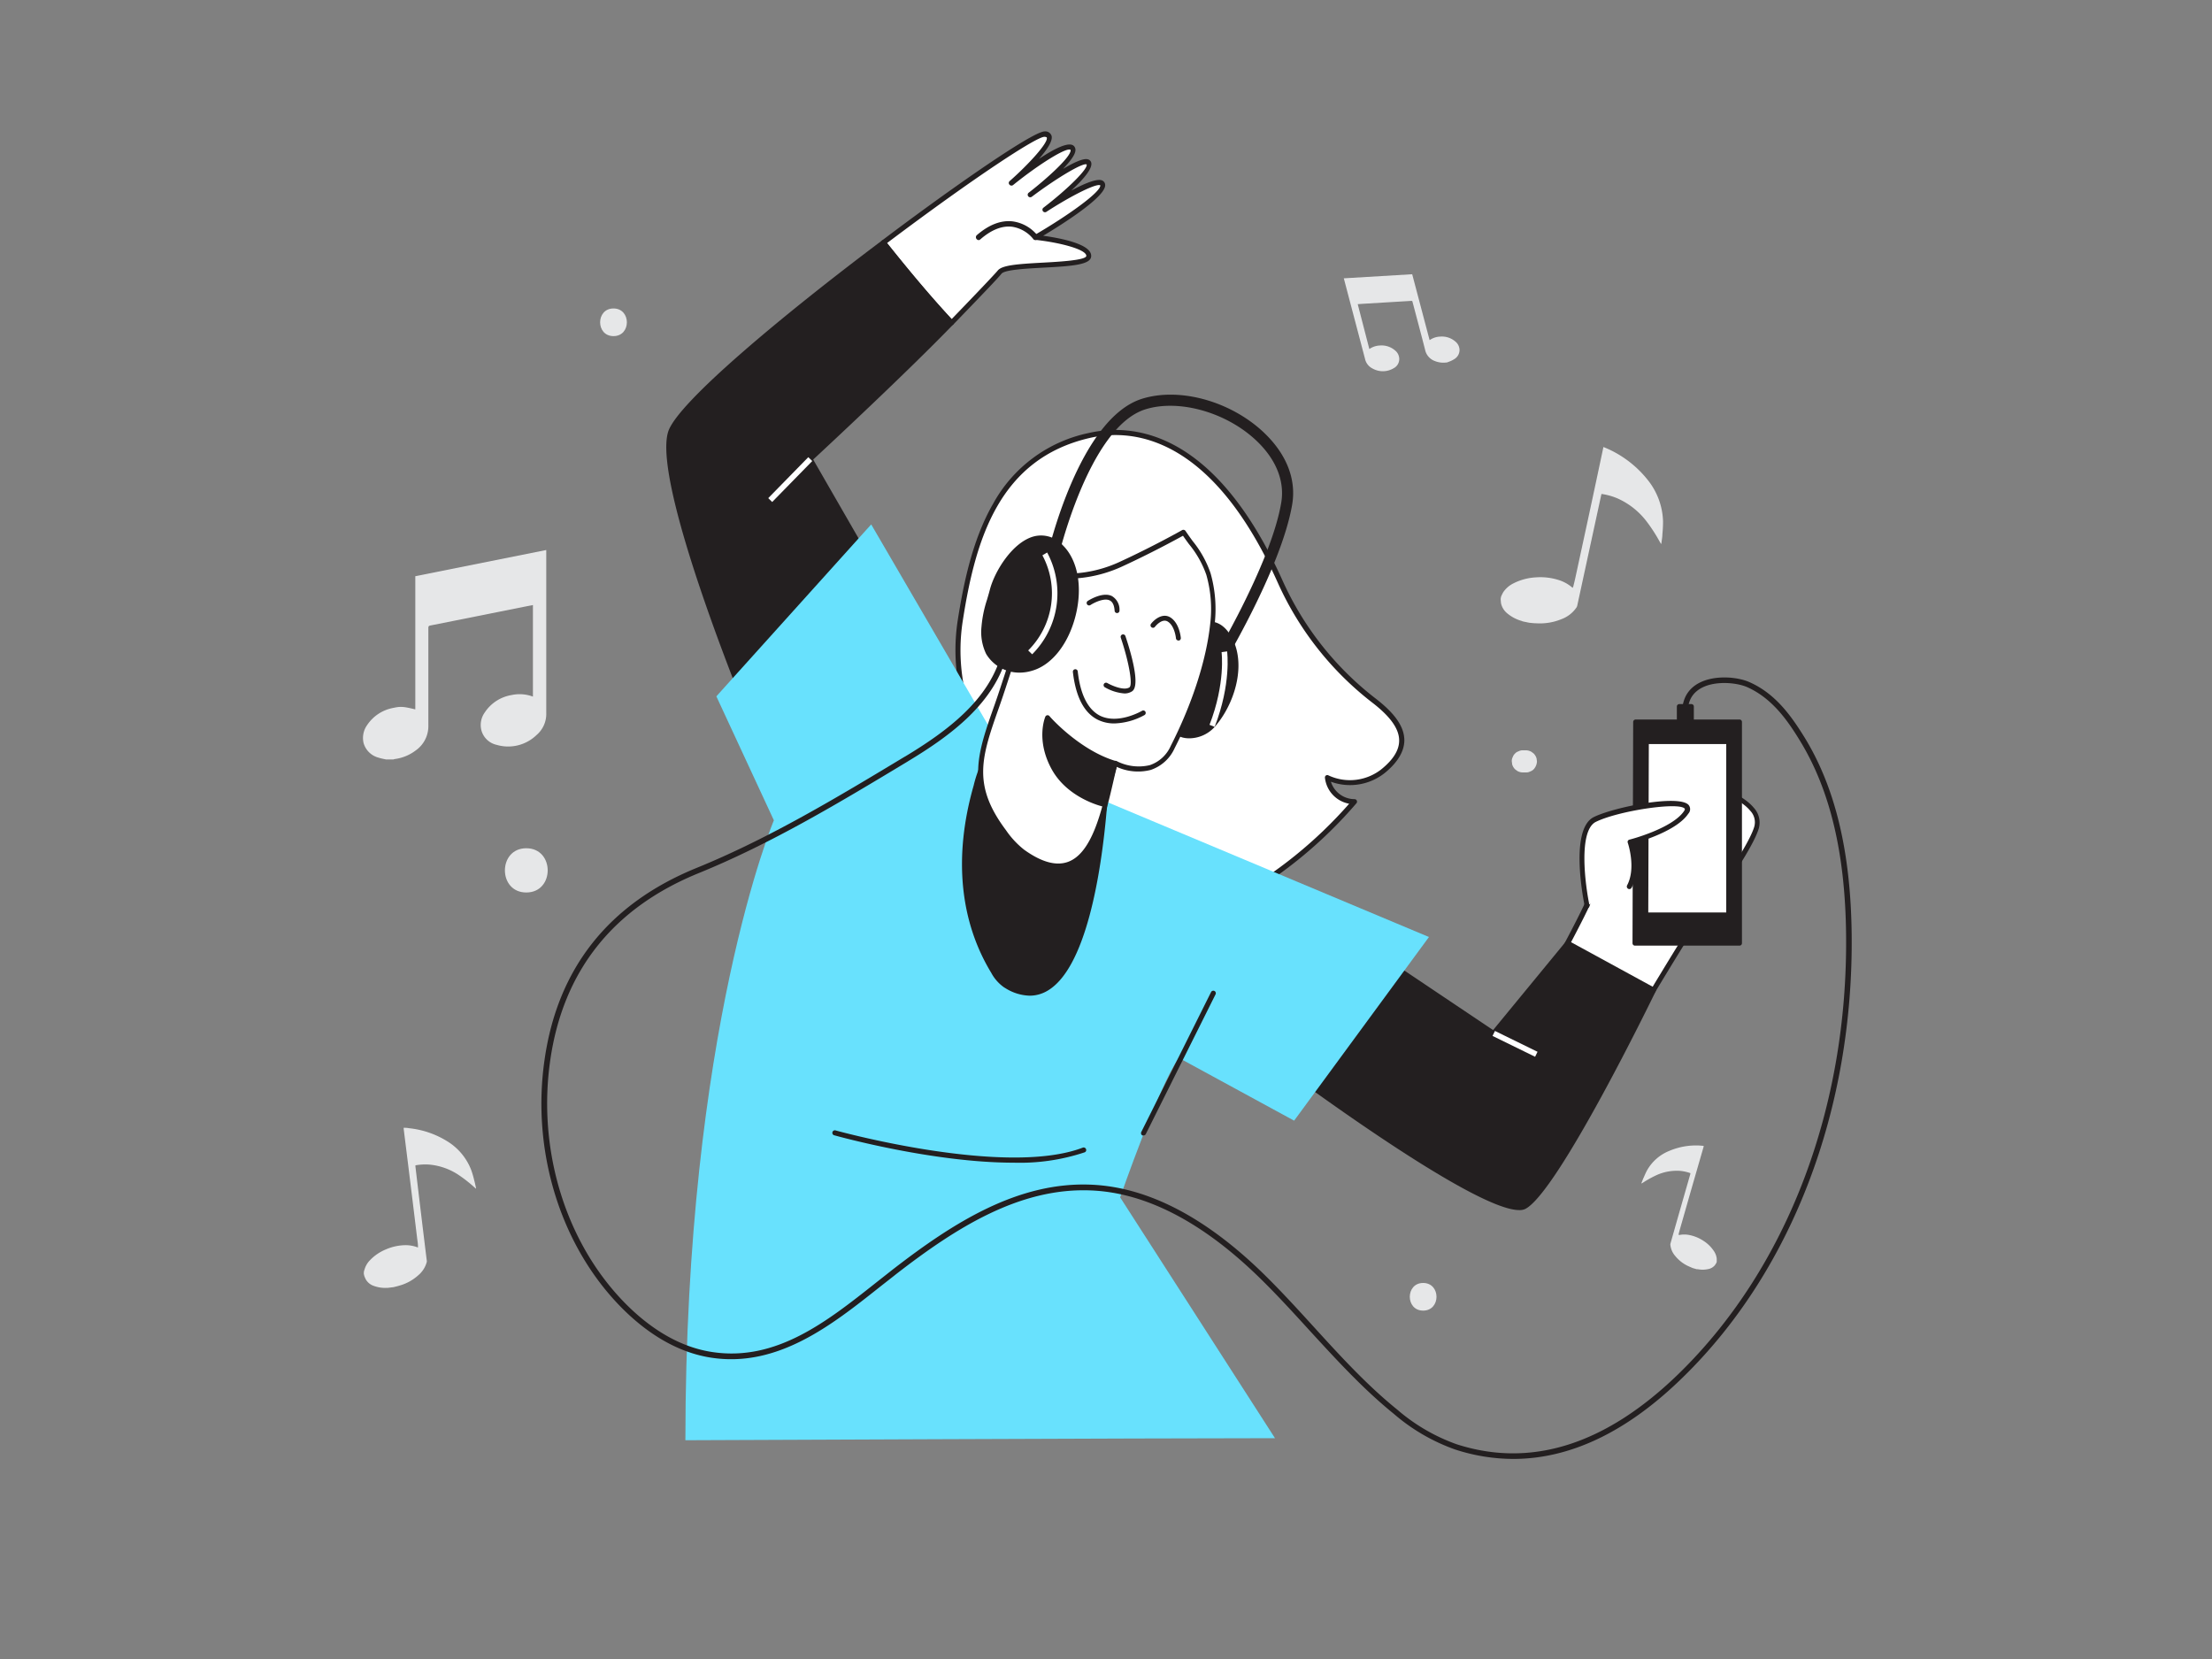 <svg xmlns="http://www.w3.org/2000/svg" viewBox="0 0 400 300"><rect x="0" y="0" width="400" height="300" fill="#808080" stroke="none"/><g id="_72_music" data-name="#72_music"><path d="M199.42,33.46c-.16-2.31-10.49,4.41-10.49,4.41s8.75-6.72,8-8.4-10.61,5.67-10.61,5.67,9-6.93,7.61-8.41-11,6.31-11,6.31,9.8-8.62,6.06-8.83c-1.68-.09-14.87,8.88-29.16,19.65,4,5,8,9.83,12.32,14.5,4.58-4.74,8.19-8.51,8.68-9.14,1.47-1.89,16.07-.63,16.13-2.94s-9.62-3.36-9.62-3.36S199.58,35.77,199.42,33.46Z" fill="#fff"/><path d="M172.09,58.81h0a.44.44,0,0,1-.33-.14c-3.84-4.16-7.76-8.77-12.35-14.53a.46.46,0,0,1-.1-.34.5.5,0,0,1,.18-.31c10.57-8,27.07-19.73,29.43-19.73h0a1.19,1.19,0,0,1,1.22.75c.32.9-.8,2.56-2.27,4.23,2.74-1.83,5.48-3.24,6.34-2.32a1,1,0,0,1,.26.81c-.07.82-1,2-2.24,3.31,1.88-1.11,3.64-1.95,4.45-1.74a.84.84,0,0,1,.6.47c.49,1.05-1.39,3.19-3.58,5.2,2.35-1.26,4.73-2.28,5.64-1.82a.91.91,0,0,1,.51.78h0c.15,2.16-7.8,7.16-11.21,9.2,3.12.43,8.73,1.5,8.68,3.66,0,1.57-3.31,1.83-8.66,2.11-3.12.17-7,.38-7.56,1.1s-3.3,3.58-8.71,9.18A.49.49,0,0,1,172.09,58.81ZM160.42,43.94c4.31,5.4,8,9.79,11.68,13.75,6.34-6.56,8-8.38,8.31-8.75.76-1,3.62-1.2,8.23-1.45,2.72-.15,7.78-.42,7.8-1.22,0-1.17-4.76-2.41-9.21-2.9a.45.45,0,0,1-.39-.36.46.46,0,0,1,.21-.49c5.93-3.44,12-7.76,11.92-9h0a.06.06,0,0,0,0,0c-.62-.43-5.1,1.76-9.79,4.81a.46.46,0,0,1-.52-.75c4.51-3.46,8.17-7.13,7.83-7.85-.67-.33-5.23,2.34-9.91,5.85a.46.46,0,0,1-.56-.73c2.87-2.22,7.46-6.25,7.58-7.62,0-.06,0-.1,0-.11-.56-.62-5.53,2.41-10.41,6.35a.47.47,0,0,1-.64-.07.44.44,0,0,1,0-.63c3.49-3.08,7.06-7,6.74-7.89,0-.09-.23-.13-.41-.14h0C187.51,24.67,176.3,32,160.42,43.94Z" fill="#231f20"/><path d="M121.29,78.18c-2.94,9.29,14.82,52.2,14.82,52.2l22-27.19c-.49-.84-11.61-20.18-11.61-20.18s16.41-15.19,25.56-24.65c-4.3-4.67-8.36-9.54-12.32-14.5C142.18,57.1,122.91,73.06,121.29,78.18Z" fill="#231f20"/><path d="M136.11,130.82H136a.43.43,0,0,1-.34-.27c-.73-1.75-17.79-43.15-14.83-52.49h0c1.67-5.27,21-21.3,38.63-34.54a.44.44,0,0,1,.61.07c4.57,5.74,8.48,10.34,12.31,14.48a.45.45,0,0,1,0,.6c-8.43,8.72-23.2,22.46-25.33,24.43,1.42,2.47,11,19.1,11.45,19.88a.46.46,0,0,1,0,.5l-22,27.18A.44.44,0,0,1,136.11,130.82Zm23.58-86.35c-16.6,12.52-36.38,28.8-38,33.84h0c-2.66,8.4,12.27,45.67,14.52,51.21l21.38-26.37L146.14,83.23a.46.46,0,0,1,.09-.55c.16-.15,16.16-15,25.26-24.33C167.81,54.35,164.05,49.93,159.69,44.47Zm-38.4,33.71h0Z" fill="#231f20"/><path d="M173.59,122.54c1.8,12.46,10.09,23,19.09,32.63,5.39,5.72,12,11.54,19.89,11.17,3.77-.19,7.31-1.81,10.6-3.65A80.32,80.32,0,0,0,244.94,145a4.88,4.88,0,0,1-4.87-4.36,9.64,9.64,0,0,0,10-1.12c6.12-4.86,3.15-9.15-1.53-12.77a56.43,56.43,0,0,1-16.95-21.41c-5.84-13.06-17.44-30.51-34.62-26.53-16.52,3.82-21,18.64-23.28,33.34A34.85,34.85,0,0,0,173.59,122.54Z" fill="#fff"/><path d="M211.83,166.81c-7.75,0-14.19-5.7-19.48-11.33-8.45-9-17.34-19.93-19.21-32.87a35.41,35.41,0,0,1,.07-10.58c1-6.3,2.59-14.37,6.36-20.91a25.68,25.68,0,0,1,17.26-12.81c7.84-1.81,22.82-.74,35.15,26.79a55.77,55.77,0,0,0,16.81,21.24c3.5,2.71,5.14,5.09,5.16,7.51,0,2-1.21,4.06-3.63,6a10.1,10.1,0,0,1-9.65,1.51,4.49,4.49,0,0,0,4.25,3.15.45.45,0,0,1,.43.26.44.44,0,0,1-.07.49,79.9,79.9,0,0,1-21.89,17.85c-3.09,1.72-6.8,3.51-10.8,3.7ZM201.7,78.67a20.83,20.83,0,0,0-4.66.53c-16.23,3.76-20.61,18.06-22.93,33a34.54,34.54,0,0,0-.07,10.3h0c1.83,12.7,10.62,23.5,19,32.38,5.32,5.66,11.79,11.4,19.53,11,3.81-.18,7.4-1.92,10.4-3.59a79.07,79.07,0,0,0,21-16.95,5.37,5.37,0,0,1-4.38-4.71.44.44,0,0,1,.2-.41.43.43,0,0,1,.45,0,9.18,9.18,0,0,0,9.49-1.06c2.19-1.75,3.3-3.52,3.28-5.27,0-2.08-1.58-4.3-4.8-6.79a56.75,56.75,0,0,1-17.08-21.58C221.24,83.36,209.7,78.67,201.7,78.67Z" fill="#231f20"/><path d="M287.82,161.65c-.7,2.77-12.19,23.29-12.19,23.29l15,8.11s13.57-22.74,14.73-24.25,11-14.62,12.34-19.22-8.12-8-12-7.63S288.52,158.88,287.82,161.65Z" fill="#fff"/><path d="M290.61,193.51a.39.39,0,0,1-.21-.06l-15-8.11a.44.44,0,0,1-.22-.28.43.43,0,0,1,0-.35c4-7.07,11.59-21,12.14-23.17h0c.74-2.94,14.19-19.69,18.25-20,2.95-.25,9.1,1.54,11.57,4.53a3.93,3.93,0,0,1,.92,3.68c-1.43,5-12.31,19.24-12.41,19.38-1.14,1.47-14.57,24-14.71,24.2A.43.43,0,0,1,290.61,193.51Zm-14.35-8.76,14.19,7.69c1.83-3.07,13.44-22.5,14.53-23.92,2.29-3,11.06-14.88,12.26-19.07a3,3,0,0,0-.75-2.85c-2.25-2.73-8.1-4.43-10.78-4.2-3.66.32-16.84,17-17.45,19.36C287.6,164.37,277.92,181.78,276.26,184.75Z" fill="#231f20"/><path d="M283.51,170.52l-13.4,16.34-28.9-19.37L228.9,190.41s40.93,30.73,46.73,27.79S299,179,299,179Z" fill="#231f20"/><path d="M274.7,218.82c-8.44,0-42.07-25.06-46.07-28.06a.45.45,0,0,1-.12-.56l12.31-22.92a.44.44,0,0,1,.28-.22.43.43,0,0,1,.35.06L270,186.27l13.15-16a.43.43,0,0,1,.55-.11l15.54,8.48a.45.45,0,0,1,.18.58c-.72,1.49-17.73,36.43-23.61,39.4A2.4,2.4,0,0,1,274.7,218.82Zm-45.24-28.54c11.56,8.65,41.45,29.82,46,27.53,5.29-2.69,21.13-34.76,23-38.62l-14.84-8.11-13.17,16.06a.42.42,0,0,1-.58.09l-28.51-19.11Z" fill="#231f20"/><polygon points="295.78 130.56 295.65 170.52 314.56 170.52 314.56 130.56 295.78 130.56" fill="#231f20"/><path d="M314.56,171H295.65a.44.44,0,0,1-.44-.45l.12-40a.45.45,0,0,1,.45-.44h18.78a.44.44,0,0,1,.44.44v40A.44.44,0,0,1,314.56,171Zm-18.46-.88h18V131h-17.9Z" fill="#231f20"/><polygon points="297.7 134.09 297.6 165.49 312.62 165.49 312.62 134.09 297.7 134.09" fill="#fff"/><path d="M312.62,165.94h-15a.44.44,0,0,1-.32-.13.44.44,0,0,1-.13-.33l.09-31.39a.46.46,0,0,1,.46-.45h14.92a.45.45,0,0,1,.45.45v31.4A.45.45,0,0,1,312.62,165.94ZM298.06,165h14.1V134.55h-14Z" fill="#231f20"/><path d="M287,163.73s-2.82-13.46,1.41-15.57,18.77-4.58,16.52-1.28-10.13,5.34-10.13,5.34,1.62,4.71-.16,8.05" fill="#fff"/><path d="M287,164.18a.44.44,0,0,1-.44-.36c-.12-.56-2.85-13.83,1.65-16.07,3.65-1.81,15.43-4.14,17.15-2.18a1.19,1.19,0,0,1-.06,1.57c-2,3-8.17,4.9-9.93,5.4.37,1.31,1.21,5.06-.33,8a.46.46,0,0,1-.62.18.47.47,0,0,1-.19-.62c1.67-3.12.15-7.63.13-7.68a.45.45,0,0,1,0-.36.48.48,0,0,1,.29-.23c.08,0,7.74-2,9.87-5.15.15-.22.19-.38.12-.46-1.08-1.24-12,.4-16.06,2.4-3.21,1.6-1.92,11.41-1.16,15.06a.45.45,0,0,1-.35.54Z" fill="#231f20"/><path d="M182.45,137.59,157.54,94.83l-28,31.09,10.4,22.42s-16,37.87-16,112.1c0,0,85.18-.37,106.62-.37l-28-43.55s7-20.18,10.61-25.22l20.85,11.35,24.38-33.21Z" fill="#68e1fd"/><path d="M182.09,178.35c13.75,8,17-24.52,17.61-31.56a14.5,14.5,0,0,0-.34-5.8c-.79-2.4-2.64-4.26-4.49-6-2.21-2-4.76-4.1-7.77-4.23a9,9,0,0,0-7.17,3.75,22,22,0,0,0-3.44,7.62c-3.24,11.31-3.12,23.25,3.13,33.53a7.19,7.19,0,0,0,2.17,2.47Z" fill="#231f20"/><path d="M186.2,180.05a8.64,8.64,0,0,1-4.33-1.32l-.31-.19a7.53,7.53,0,0,1-2.31-2.62c-5.73-9.43-6.83-21.14-3.18-33.88a22.45,22.45,0,0,1,3.51-7.77,9.37,9.37,0,0,1,7.54-3.92c3.08.13,5.69,2.17,8,4.35,1.88,1.73,3.78,3.64,4.61,6.15a15.27,15.27,0,0,1,.36,6c-.93,10.49-3.6,28.66-11,32.49A6.23,6.23,0,0,1,186.2,180.05Zm.62-48.82a8.58,8.58,0,0,0-6.55,3.58,21.62,21.62,0,0,0-3.35,7.47c-3.59,12.5-2.52,24,3.08,33.18a6.73,6.73,0,0,0,2,2.33l.29.17h0c2.38,1.39,4.48,1.58,6.41.58,5.14-2.66,9-14.24,10.54-31.79a14.35,14.35,0,0,0-.32-5.63c-.76-2.31-2.57-4.12-4.37-5.78-2.24-2.06-4.69-4-7.49-4.11Z" fill="#231f20"/><path d="M223.12,117.37c1.27,4.61-.81,10.48-3.93,13.89-2.08,2.25-6.64,2.85-7.56-.81A18.57,18.57,0,0,1,214,116.22c2-3.29,5.83-5.17,8.29-.94A8.71,8.71,0,0,1,223.12,117.37Z" fill="#231f20"/><path d="M215.05,133.51a4.8,4.8,0,0,1-1.14-.13,3.7,3.7,0,0,1-2.71-2.83A19.09,19.09,0,0,1,213.58,116c1.4-2.25,3.38-3.61,5.23-3.6,1.05,0,2.56.49,3.82,2.67a9.47,9.47,0,0,1,.92,2.19h0c1.38,5-1,11-4,14.3A6.24,6.24,0,0,1,215.05,133.51Zm3.71-20.23c-1.52,0-3.21,1.21-4.43,3.17a18.17,18.17,0,0,0-2.27,13.89,2.79,2.79,0,0,0,2.07,2.18,5.19,5.19,0,0,0,4.73-1.56c2.82-3.06,5.12-8.83,3.84-13.47h0a8.42,8.42,0,0,0-.83-2c-.85-1.46-1.88-2.21-3.07-2.22Z" fill="#231f20"/><path d="M201.67,138c-2,7.67-4,25.14-16.75,16a16.18,16.18,0,0,1-3.38-3.62c-6.28-8.37-4.49-13.65-1.24-22.84,1.4-4,2.61-8,4-12s3.68-7.76,5.58-11.55c-.07.13,6.25,1,12.57-1.87S214,96.27,214,96.27c1.71,2.56,3.56,4.5,4.47,7.54a23,23,0,0,1,.71,9.08c-.8,7.47-3.79,15.55-7.18,22.22S201.67,138,201.67,138Z" fill="#fff"/><path d="M191.36,157.07c-2,0-4.23-.9-6.71-2.68a16.71,16.71,0,0,1-3.48-3.72c-6.47-8.63-4.52-14.14-1.3-23.26.67-1.92,1.31-3.89,1.93-5.79.67-2.05,1.36-4.16,2.1-6.23a66,66,0,0,1,3.95-8.43c.56-1.06,1.12-2.12,1.65-3.18h0a.45.45,0,0,1,.61-.2h0a23,23,0,0,0,12.15-1.88c6.22-2.85,11.46-5.81,11.51-5.84a.47.47,0,0,1,.61.15c.43.64.86,1.24,1.29,1.83a18.82,18.82,0,0,1,3.24,5.82,23.71,23.71,0,0,1,.73,9.27c-.73,6.69-3.29,14.64-7.23,22.37a7.3,7.3,0,0,1-4.33,3.93,9.27,9.27,0,0,1-6.13-.55c-.2.79-.41,1.68-.62,2.61-1.32,5.73-3.12,13.59-7.89,15.39A6,6,0,0,1,191.36,157.07Zm-1.2-52.57c-.48,1-1,1.92-1.5,2.88a65.52,65.52,0,0,0-3.9,8.32c-.73,2-1.42,4.16-2.09,6.2s-1.26,3.88-1.94,5.81c-3.23,9.14-5,14.17,1.18,22.41a15.87,15.87,0,0,0,3.28,3.53c3.14,2.26,5.82,3,8,2.18,4.31-1.63,6-9.2,7.32-14.73.27-1.16.51-2.25.76-3.18a.47.47,0,0,1,.66-.29,8.72,8.72,0,0,0,6,.73,6.37,6.37,0,0,0,3.77-3.46c3.89-7.64,6.43-15.48,7.14-22.06a22.57,22.57,0,0,0-.7-8.9A18.09,18.09,0,0,0,215,98.39c-.36-.49-.73-1-1.08-1.51-1.31.72-5.91,3.23-11.22,5.66A24,24,0,0,1,190.16,104.5Z" fill="#231f20"/><path d="M199.57,145.42s-6.19-1.41-9-6.56-1.11-9.1-1.11-9.1,5.4,6.25,12.23,8.27Z" fill="#231f20"/><path d="M199.57,145.86h-.1c-.26-.06-6.42-1.51-9.3-6.77s-1.21-9.32-1.14-9.49a.44.44,0,0,1,.34-.26.46.46,0,0,1,.4.14c0,.06,5.41,6.18,12,8.14a.44.44,0,0,1,.3.55L200,145.54A.44.44,0,0,1,199.57,145.86Zm-9.94-15.23a11.16,11.16,0,0,0,1.31,8c2.29,4.18,6.93,5.82,8.32,6.23l1.87-6.55C195.6,136.54,191.12,132.2,189.63,130.63Z" fill="#231f20"/><path d="M203.36,125.4a8.32,8.32,0,0,1-3.57-1.12.44.44,0,0,1,.44-.77c.77.44,3,1.44,4,.79.65-.42-.06-4.53-1.56-9a.44.44,0,0,1,.84-.28c.9,2.67,2.81,9,1.19,10A2.5,2.5,0,0,1,203.36,125.4Z" fill="#231f20"/><path d="M201.53,130.82a6.68,6.68,0,0,1-3-.66c-2.5-1.24-4-4.15-4.52-8.65a.45.45,0,0,1,.39-.49.44.44,0,0,1,.49.39c.47,4.18,1.82,6.86,4,8,3.33,1.65,7.58-.85,7.62-.87a.44.44,0,0,1,.61.15.45.45,0,0,1-.15.61A12,12,0,0,1,201.53,130.82Z" fill="#231f20"/><path d="M202,110.86a.44.44,0,0,1-.44-.41c-.07-1-.36-1.61-.88-1.87-1-.52-2.87.42-3.49.83a.44.44,0,0,1-.49-.74c.11-.07,2.67-1.73,4.37-.88a2.85,2.85,0,0,1,1.37,2.6.44.44,0,0,1-.41.47Z" fill="#231f20"/><path d="M213.09,115.82a.44.44,0,0,1-.44-.4s-.2-2.2-1.45-3c-1.08-.71-2.34.91-2.35.93a.44.44,0,0,1-.62.08.44.44,0,0,1-.09-.62c.61-.8,2.13-2.06,3.55-1.13,1.61,1.06,1.83,3.58,1.84,3.68a.44.44,0,0,1-.4.48Z" fill="#231f20"/><path d="M177.92,113.4a8.89,8.89,0,0,0,.8,4.65c1.42,2.63,4.92,3.7,7.78,2.85,7.47-2.21,11.06-16.42,5.41-22-5.25-5.18-11.21,3-12.44,7.83C178.9,109,178,111.1,177.92,113.4Z" fill="#231f20"/><path d="M184.5,121.63a7,7,0,0,1-6.17-3.37,9.11,9.11,0,0,1-.85-4.88h0a21.22,21.22,0,0,1,1-4.92c.18-.61.36-1.22.52-1.83.87-3.36,4.1-8.57,7.91-9.62a5.26,5.26,0,0,1,5.27,1.58c2.73,2.69,3.62,7.56,2.33,12.71s-4.32,9-7.92,10A7.77,7.77,0,0,1,184.5,121.63Zm-6.14-8.21a8.36,8.36,0,0,0,.75,4.43,6.35,6.35,0,0,0,7.27,2.63c3.31-1,6.11-4.58,7.31-9.39s.41-9.4-2.09-11.87a4.39,4.39,0,0,0-4.42-1.37c-3.44,1-6.49,5.93-7.29,9-.16.62-.34,1.24-.52,1.86a20.35,20.35,0,0,0-1,4.71Z" fill="#231f20"/><path d="M219.45,122.19a1,1,0,0,1-.53-.15,1,1,0,0,1-.33-1.37c.11-.18,11.2-18.42,13.1-29.79.69-4.12-1.14-8.3-5.15-11.79-5.48-4.76-13.66-6.89-19.45-5.06-10.3,3.26-15.78,27-15.84,27.2a1,1,0,0,1-1.19.75,1,1,0,0,1-.76-1.19c.23-1,5.8-25.07,17.19-28.67,6.51-2.05,15.29.19,21.36,5.46,4.56,4,6.63,8.8,5.82,13.63-2,11.76-12.91,29.74-13.37,30.5A1,1,0,0,1,219.45,122.19Z" fill="#231f20"/><path d="M273.67,263.82a34.09,34.09,0,0,1-10.55-1.71,34.61,34.61,0,0,1-11.07-6.44c-5.55-4.49-10.44-9.85-15.17-15-3-3.29-6.1-6.69-9.34-9.83-10.15-9.84-20.23-15.08-30-15.56-13.14-.66-24.79,6.85-35.41,15.06-1,.8-2.08,1.63-3.14,2.47-8.59,6.81-18.33,14.52-30.33,12.71-8.18-1.23-14.53-6.87-18.41-11.38-9.55-11.11-14-27-11.79-42.41,2.34-16.6,11.59-28.3,27.5-34.78,13.17-5.36,25.6-12.86,37.63-20.11l.1-.05c7.45-4.5,15.36-10.26,17.49-18.9a.5.5,0,1,1,1,.24c-2.22,9-10.32,14.91-17.95,19.51l-.09.06c-12.06,7.27-24.53,14.79-37.77,20.18-15.56,6.33-24.6,17.76-26.89,34C97.34,207,101.66,222.55,111,233.44c3.77,4.39,9.92,9.87,17.8,11.05,11.57,1.75,20.72-5.5,29.56-12.5l3.15-2.48c10.78-8.33,22.61-15.95,36.07-15.27,10,.5,20.3,5.83,30.63,15.84,3.26,3.17,6.37,6.58,9.38,9.88,4.7,5.16,9.56,10.49,15.06,14.93a33.73,33.73,0,0,0,10.74,6.27c13.51,4.36,27,.07,40.19-12.76,19.57-19.08,30.6-48,30.25-79.44-.16-14.68-2.9-26.15-8.38-35.08-2.21-3.61-5-7.63-9.54-9.64-2.32-1-7.76-1.38-9.86,1.57-.8,1.13-.88,2.46-1,4.15,0,.73-.1,1.55-.21,2.44a.5.5,0,0,1-1-.13c.12-.86.16-1.63.21-2.37.11-1.78.21-3.31,1.18-4.67,2.44-3.43,8.42-3.07,11.08-1.9,4.84,2.12,7.69,6.29,10,10,5.58,9.09,8.36,20.73,8.53,35.6.35,31.68-10.78,60.9-30.55,80.16C294.27,258.9,284,263.81,273.67,263.82Z" fill="#231f20"/><path d="M177,43.42a.52.52,0,0,1-.38-.17.51.51,0,0,1,0-.71c2.2-1.91,4.38-2.75,6.49-2.51a7,7,0,0,1,4.54,2.59.51.51,0,0,1-.11.7.5.5,0,0,1-.7-.11A6.08,6.08,0,0,0,183,41c-1.82-.21-3.74.56-5.72,2.28A.49.49,0,0,1,177,43.42Z" fill="#231f20"/><path d="M206.79,205.32a.52.52,0,0,1-.21,0,.47.47,0,0,1-.2-.62L219,179.4a.45.45,0,0,1,.81.41L207.2,205.07A.45.45,0,0,1,206.79,205.32Z" fill="#231f20"/><path d="M183.28,210.25c-14.45,0-31.43-4.68-32.37-4.94a.46.46,0,1,1,.24-.88c.31.08,30.63,8.45,44.65,3.1a.46.46,0,0,1,.59.27.44.44,0,0,1-.26.58A37.1,37.1,0,0,1,183.28,210.25Z" fill="#231f20"/><rect x="303.68" y="127.76" width="2.18" height="3.24" fill="#231f20"/><path d="M305.86,131.44h-2.18a.45.45,0,0,1-.45-.44v-3.24a.44.44,0,0,1,.45-.44h2.18a.44.44,0,0,1,.44.44V131A.44.44,0,0,1,305.86,131.44Zm-1.74-.89h1.3V128.2h-1.3Z" fill="#231f20"/><path d="M186.65,118.32l-.72-.7a14.57,14.57,0,0,0,2.57-17.2l.86-.51A15.6,15.6,0,0,1,186.65,118.32Z" fill="#fff"/><path d="M219.65,131.44l-.93-.37c2.92-7.53,2.18-13.09,2.18-13.14l1-.14C221.92,118,222.67,123.64,219.65,131.44Z" fill="#fff"/><rect x="137.72" y="86.21" width="10.36" height="1" transform="translate(-19.01 128.24) rotate(-45.63)" fill="#fff"/><rect x="273.46" y="184.46" width="1" height="8.57" transform="translate(-16.03 351.8) rotate(-63.91)" fill="#fff"/><path d="M69.78,137.33c-.42-.1-.87-.17-1.28-.31a3.82,3.82,0,0,1-2.74-2.61,4,4,0,0,1,.6-3.25A7.27,7.27,0,0,1,71.18,128c1.29-.29,1.87-.22,3.92.28V104.2l23.68-4.74V100c0,9.64,0,19.27,0,28.91a5,5,0,0,1-1.75,4,7.38,7.38,0,0,1-7.23,1.78,3.67,3.67,0,0,1-2.74-2.6,3.88,3.88,0,0,1,.59-3.24,7.21,7.21,0,0,1,4.84-3.16,6.86,6.86,0,0,1,3.88.28V109.41l-1.68.33q-8.45,1.7-16.87,3.37c-.31.06-.36.18-.36.46,0,5.86,0,11.71,0,17.56a5.37,5.37,0,0,1-2.31,4.59,7.92,7.92,0,0,1-3.78,1.54,1.72,1.72,0,0,0-.21.07Z" fill="#e6e7e8"/><path d="M262.33,65.29a5,5,0,0,0,.6-.32,1.93,1.93,0,0,0,1-1.65,2,2,0,0,0-.72-1.53,3.71,3.71,0,0,0-2.79-.92,3.51,3.51,0,0,0-1.9.64l-3.15-11.92L243,50.33l.07.25c1.25,4.77,2.52,9.54,3.77,14.32a2.56,2.56,0,0,0,1.38,1.75,3.79,3.79,0,0,0,3.81-.07,1.87,1.87,0,0,0,1-1.64,2,2,0,0,0-.71-1.53,3.74,3.74,0,0,0-2.82-.93,3.51,3.51,0,0,0-1.88.64L245.52,55l.88-.06,8.79-.53c.16,0,.2,0,.24.18.76,2.89,1.54,5.79,2.28,8.69a2.75,2.75,0,0,0,1.74,2,4.1,4.1,0,0,0,2.08.27h.11Z" fill="#e6e7e8"/><path d="M310.44,228.17c0-.19,0-.38,0-.57a3.06,3.06,0,0,0-.57-1.45,6.36,6.36,0,0,0-1.93-1.83,7.11,7.11,0,0,0-2.51-1,4.52,4.52,0,0,0-1.72,0l-.15,0a1.21,1.21,0,0,1,0-.2c.1-.39.2-.77.31-1.14l2-7c.73-2.54,1.47-5.08,2.2-7.62l0-.15-.7-.06a12.44,12.44,0,0,0-5.59,1,8.07,8.07,0,0,0-3.91,3.43c-.25.44-.44.91-.65,1.38-.14.3-.25.62-.38.93a.51.51,0,0,0,0,.13l.25-.15a19,19,0,0,1,2.49-1.38,8.88,8.88,0,0,1,4.25-.76,7.77,7.77,0,0,1,1.84.41l0,0a.83.83,0,0,0,0,.15q-1.82,6.32-3.61,12.63a.58.58,0,0,0,0,.23,3.61,3.61,0,0,0,.9,2,6.59,6.59,0,0,0,2.34,1.81l.78.34.72.21H307a4.55,4.55,0,0,0,1.8,0,2.1,2.1,0,0,0,1.29-.7,5.4,5.4,0,0,0,.3-.47Z" fill="#e6e7e8"/><path d="M65.79,230.37c0-.24,0-.49.11-.73a3.92,3.92,0,0,1,1-1.75,8.37,8.37,0,0,1,2.86-1.95,9.16,9.16,0,0,1,3.42-.77,6,6,0,0,1,2.21.35l.19.07a2.28,2.28,0,0,0,0-.26c0-.51-.1-1-.16-1.52q-.57-4.73-1.15-9.43c-.42-3.42-.85-6.83-1.27-10.24l0-.2c.31,0,.62,0,.91.07a16.24,16.24,0,0,1,7,2.39,10.52,10.52,0,0,1,4.31,5.2,17.93,17.93,0,0,1,.55,1.9c.12.42.2.85.3,1.28a.32.32,0,0,1,0,.17l-.29-.25a24.87,24.87,0,0,0-2.92-2.28,11.37,11.37,0,0,0-5.29-1.83,10.06,10.06,0,0,0-2.45.14l0,0a1.23,1.23,0,0,1,0,.19q1,8.48,2.05,17a.71.71,0,0,1,0,.29,4.71,4.71,0,0,1-1.57,2.43,8.4,8.4,0,0,1-3.38,1.84c-.35.11-.71.19-1.06.28l-1,.12H70a5.88,5.88,0,0,1-2.32-.32,2.66,2.66,0,0,1-1.5-1.15,5.06,5.06,0,0,1-.3-.67Z" fill="#e6e7e8"/><path d="M271.45,107.85c.13-.26.24-.53.39-.77a4.79,4.79,0,0,1,1.84-1.59,10.1,10.1,0,0,1,4-1.08,11,11,0,0,1,4.16.47,6.93,6.93,0,0,1,2.36,1.27l.19.15a1.78,1.78,0,0,0,.12-.29c.15-.59.29-1.18.42-1.78l2.4-11.1q1.29-6,2.57-12.06l.05-.24c.35.15.68.28,1,.43a19.42,19.42,0,0,1,6.94,5.44,12.54,12.54,0,0,1,2.84,7.57,23.12,23.12,0,0,1-.12,2.35c0,.53-.11,1-.17,1.57a.43.43,0,0,1-.06.18l-.24-.39a29,29,0,0,0-2.4-3.71,13.52,13.52,0,0,0-5.26-4.15,11.48,11.48,0,0,0-2.82-.79s0,0-.07,0a1.55,1.55,0,0,1-.05.23l-4.32,19.94a1,1,0,0,1-.13.33,5.66,5.66,0,0,1-2.72,2.13,10.23,10.23,0,0,1-4.54.75c-.44,0-.87-.06-1.31-.1l-1.15-.24-.19-.08a7,7,0,0,1-2.49-1.27,3.31,3.31,0,0,1-1.25-1.89,8.28,8.28,0,0,1-.07-.87Z" fill="#e6e7e8"/><path d="M95.17,153.39c-5.15,0-5.16,8,0,8S100.33,153.39,95.17,153.39Z" fill="#e6e7e8"/><path d="M277.86,137.15a2.11,2.11,0,0,0-.51-.88l-.41-.31a2,2,0,0,0-1-.28h-.56a1.46,1.46,0,0,0-.77.18,1.44,1.44,0,0,0-.65.41,1.56,1.56,0,0,0-.41.64,1.47,1.47,0,0,0-.17.77l.07.54a2.06,2.06,0,0,0,.51.88l.41.31a2,2,0,0,0,1,.27h.56a1.45,1.45,0,0,0,.77-.17,1.6,1.6,0,0,0,.65-.41,2.26,2.26,0,0,0,.58-1.42C277.91,137.51,277.88,137.33,277.86,137.15Z" fill="#e6e7e8"/><path d="M110.94,55.78c-3.22,0-3.23,5,0,5S114.16,55.78,110.94,55.78Z" fill="#e6e7e8"/><path d="M257.35,232c-3.22,0-3.22,5,0,5S260.57,232,257.35,232Z" fill="#e6e7e8"/></g></svg>